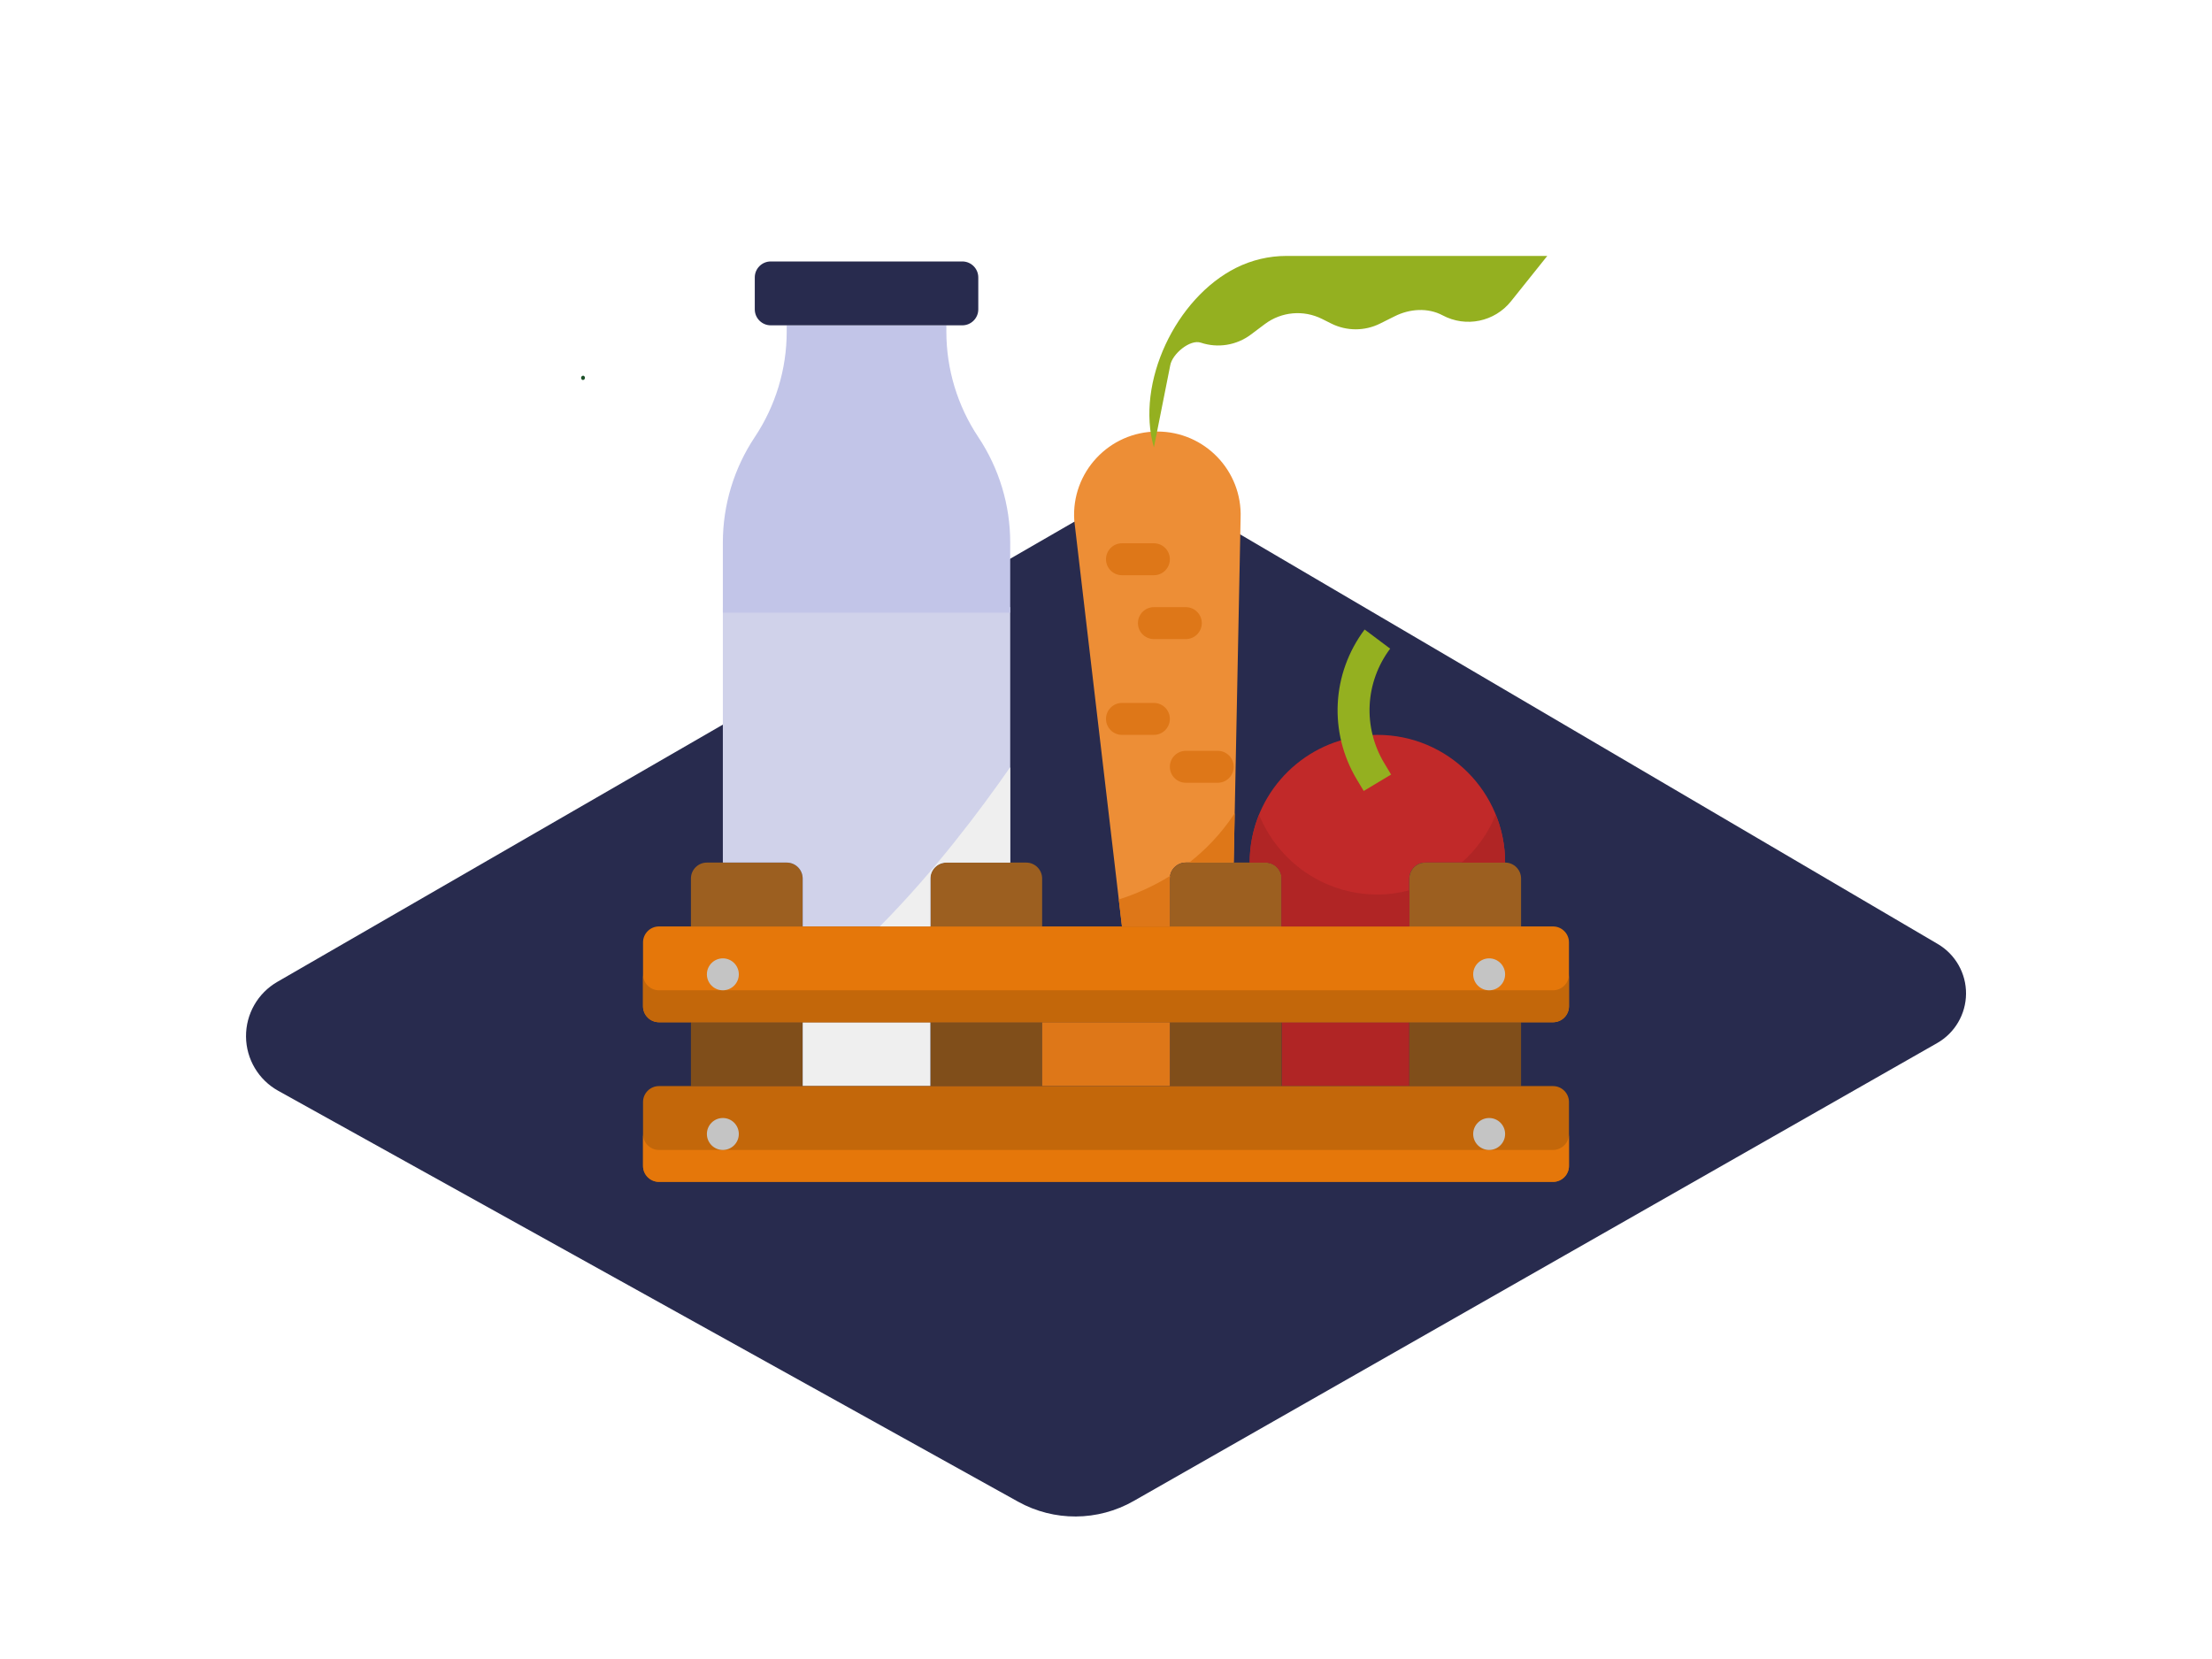 <?xml version="1.0" encoding="UTF-8" standalone="no"?><!-- Generator: Gravit.io --><svg xmlns="http://www.w3.org/2000/svg" xmlns:xlink="http://www.w3.org/1999/xlink" style="isolation:isolate" viewBox="0 0 400 300" width="400pt" height="300pt"><defs><clipPath id="_clipPath_a995Y5G3RA9m40Bz6vZaWJ8qDC6XHUY6"><rect width="400" height="300"/></clipPath></defs><g clip-path="url(#_clipPath_a995Y5G3RA9m40Bz6vZaWJ8qDC6XHUY6)"><path d=" M 205 271.43 L 350.3 188.62 C 353.507 186.79 355.496 183.391 355.521 179.7 C 355.546 176.008 353.602 172.582 350.42 170.71 L 214.75 91.05 C 210.219 88.392 204.609 88.373 200.06 91 L 50.15 177.55 C 46.618 179.588 44.455 183.369 44.488 187.447 C 44.521 191.525 46.745 195.269 50.31 197.25 L 184.1 271.55 C 190.609 275.166 198.533 275.12 205 271.43 L 205 271.43 Z " fill="rgb(40,43,78)"/><g opacity="0.68"><linearGradient id="_lgradient_0" x1="0" y1="0.5" x2="0.876" y2="0.018" gradientTransform="matrix(152.21,0,0,67.45,102.69,160.71)" gradientUnits="userSpaceOnUse"><stop offset="100%" stop-opacity="0" style="stop-color:rgb(241,90,36)"/><stop offset="100%" stop-opacity="0.028" style="stop-color:rgb(241,90,36)"/></linearGradient><path d=" M 151.9 228.16 L 254.9 173.55 L 162.83 160.71 L 102.69 199.19 C 108.45 202.7 146.22 224.5 151.9 228.16 Z " fill="url(#_lgradient_0)"/></g><g opacity="0.68"><linearGradient id="_lgradient_1" x1="0" y1="0.5" x2="0.775" y2="-0.132" gradientTransform="matrix(82.56,0,0,43.05,242.44,179.79)" gradientUnits="userSpaceOnUse"><stop offset="100%" stop-opacity="0" style="stop-color:rgb(241,90,36)"/><stop offset="100%" stop-opacity="0.021" style="stop-color:rgb(241,90,36)"/></linearGradient><path d=" M 275.47 222.84 L 325 196 L 286 179.79 L 242.44 207.03 C 248.26 210.59 269.79 219.18 275.47 222.84 Z " fill="url(#_lgradient_1)"/></g><path d=" M 214.54 126.41 C 213.88 124 210.73 124.12 208.97 125.1 C 208.714 125.234 208.518 125.458 208.42 125.73 C 207.01 126.84 206.05 128.56 206.77 130.38 C 207.64 132.57 210.26 132.82 212.14 131.79 C 214.054 130.736 215.035 128.538 214.54 126.41 L 214.54 126.41 Z  M 212.15 127.71 C 212.081 128.525 211.598 129.247 210.87 129.62 C 210.29 129.91 209.22 130.15 209.05 129.29 C 208.88 128.43 209.66 127.87 210.24 127.51 C 210.416 127.404 210.564 127.256 210.67 127.08 C 210.986 126.948 211.331 126.903 211.67 126.95 C 212.18 127 212.2 127.19 212.15 127.71 Z " fill="rgb(49,49,21)"/><path d=" M 105.47 67.93 C 105.268 67.934 105.101 68.089 105.081 68.29 C 105.06 68.491 105.193 68.675 105.39 68.72 C 105.592 68.716 105.759 68.561 105.779 68.36 C 105.8 68.159 105.667 67.975 105.47 67.93 L 105.47 67.93 Z " fill="rgb(28,80,40)"/><path d=" M 145.149 158.869 C 145.149 157.275 143.856 155.982 142.262 155.982 L 130.714 155.982 L 127.828 155.982 C 126.234 155.982 124.941 157.275 124.941 158.869 L 124.941 167.53 L 145.149 167.53 L 145.149 158.869 Z " fill="rgb(156,95,32)"/><path d=" M 231.756 184.851 L 254.851 184.851 L 254.851 196.399 L 231.756 196.399 L 231.756 184.851 Z " fill="rgb(176,37,37)"/><path d=" M 168.244 158.869 L 168.244 167.53 L 188.452 167.53 L 188.452 158.869 C 188.452 157.275 187.159 155.982 185.566 155.982 L 182.679 155.982 L 171.131 155.982 C 169.537 155.982 168.244 157.275 168.244 158.869 Z " fill="rgb(156,95,32)"/><path d=" M 145.149 158.869 L 145.149 167.53 L 168.244 167.53 L 168.244 158.869 C 168.244 157.275 169.537 155.982 171.131 155.982 L 182.679 155.982 L 182.679 109.792 L 130.714 109.792 L 130.714 155.982 L 142.262 155.982 C 143.856 155.982 145.149 157.275 145.149 158.869 Z " fill="rgb(208,210,234)"/><path d=" M 211.548 184.851 L 231.756 184.851 L 231.756 196.399 L 211.548 196.399 L 211.548 184.851 Z " fill="rgb(128,78,26)"/><path d=" M 168.244 184.851 L 188.452 184.851 L 188.452 196.399 L 168.244 196.399 L 168.244 184.851 Z " fill="rgb(128,78,26)"/><path d=" M 209.29 78.036 C 200.577 78.036 193.681 85.406 194.261 94.101 L 195.087 101.131 L 202.887 167.53 L 211.548 167.53 L 211.548 158.869 C 211.548 157.275 212.841 155.982 214.434 155.982 L 223.095 155.982 L 224.342 93.68 C 224.671 85.138 217.838 78.036 209.29 78.036 Z " fill="rgb(237,142,54)"/><path d=" M 182.679 98.107 C 182.679 91.32 180.669 84.686 176.905 79.036 C 173.14 73.389 171.131 66.752 171.131 59.965 L 171.131 58.828 L 142.262 58.828 L 142.262 59.965 C 142.262 66.752 140.253 73.386 136.488 79.036 C 132.724 84.683 130.714 91.32 130.714 98.107 L 130.714 110.792 L 182.679 110.792 L 182.679 98.107 Z " fill="rgb(194,197,232)"/><path d=" M 211.548 158.869 L 211.548 167.53 L 231.756 167.53 L 231.756 158.869 C 231.756 157.275 230.463 155.982 228.869 155.982 L 225.982 155.982 L 223.095 155.982 L 214.434 155.982 C 212.841 155.982 211.548 157.275 211.548 158.869 Z " fill="rgb(156,95,32)"/><path d=" M 124.941 184.851 L 145.149 184.851 L 145.149 196.399 L 124.941 196.399 L 124.941 184.851 Z " fill="rgb(128,78,26)"/><path d=" M 249.077 132.887 C 247.804 132.887 246.563 133.017 245.344 133.216 C 234.369 135.003 225.982 144.501 225.982 155.982 L 228.869 155.982 C 230.463 155.982 231.756 157.275 231.756 158.869 L 231.756 167.53 L 254.851 167.53 L 254.851 158.869 C 254.851 157.275 256.144 155.982 257.738 155.982 L 272.172 155.982 C 272.172 143.228 261.832 132.887 249.077 132.887 Z " fill="rgb(193,41,41)"/><path d=" M 254.851 158.869 L 254.851 167.53 L 275.059 167.53 L 275.059 158.869 C 275.059 157.275 273.766 155.982 272.172 155.982 L 257.738 155.982 C 256.144 155.982 254.851 157.275 254.851 158.869 Z " fill="rgb(156,95,32)"/><path d=" M 145.149 184.851 L 168.244 184.851 L 168.244 196.399 L 145.149 196.399 L 145.149 184.851 Z " fill="rgb(239,239,239)"/><path d=" M 254.851 184.851 L 275.059 184.851 L 275.059 196.399 L 254.851 196.399 L 254.851 184.851 Z " fill="rgb(128,78,26)"/><path d=" M 188.452 184.851 L 211.548 184.851 L 211.548 196.399 L 188.452 196.399 L 188.452 184.851 Z " fill="rgb(222,119,24)"/><path d=" M 280.833 167.53 L 275.059 167.53 L 254.851 167.53 L 231.756 167.53 L 211.548 167.53 L 202.887 167.53 L 188.452 167.53 L 168.244 167.53 L 145.149 167.53 L 124.941 167.53 L 119.167 167.53 C 117.573 167.53 116.28 168.823 116.28 170.417 L 116.28 181.964 C 116.28 183.558 117.573 184.851 119.167 184.851 L 124.941 184.851 L 145.149 184.851 L 168.244 184.851 L 188.452 184.851 L 211.548 184.851 L 231.756 184.851 L 254.851 184.851 L 275.059 184.851 L 280.833 184.851 C 282.427 184.851 283.72 183.558 283.72 181.964 L 283.72 170.417 C 283.72 168.823 282.427 167.53 280.833 167.53 Z " fill="rgb(229,119,10)"/><path d=" M 280.833 196.399 L 275.059 196.399 L 254.851 196.399 L 231.756 196.399 L 211.548 196.399 L 188.452 196.399 L 168.244 196.399 L 145.149 196.399 L 124.941 196.399 L 119.167 196.399 C 117.573 196.399 116.28 197.692 116.28 199.286 L 116.28 210.833 C 116.28 212.427 117.573 213.72 119.167 213.72 L 280.833 213.72 C 282.427 213.72 283.72 212.427 283.72 210.833 L 283.72 199.286 C 283.72 197.692 282.427 196.399 280.833 196.399 Z " fill="rgb(195,103,10)"/><path d=" M 174.018 58.828 C 175.611 58.828 176.905 57.534 176.905 55.941 L 176.905 50.167 C 176.905 48.573 175.611 47.28 174.018 47.28 L 139.375 47.28 C 137.782 47.28 136.488 48.573 136.488 50.167 L 136.488 55.941 C 136.488 57.534 137.782 58.828 139.375 58.828 L 142.262 58.828 L 171.131 58.828 L 174.018 58.828 Z " fill="rgb(40,43,78)"/><path d=" M 268.249 46.28 L 232.636 46.28 C 229.478 46.28 226.36 47.016 223.534 48.428 C 212.636 53.878 205.312 69.205 208.661 80.923 L 211.614 66.078 C 211.955 64.032 215.179 61.306 217.148 61.965 L 217.154 61.967 C 220.226 62.992 223.603 62.444 226.196 60.501 L 228.728 58.601 C 231.718 56.358 235.717 55.997 239.06 57.669 L 240.74 58.509 C 243.517 59.897 246.788 59.897 249.565 58.509 L 252.207 57.19 C 254.923 55.83 258.197 55.596 260.876 57.025 C 265.082 59.271 270.27 58.188 273.232 54.487 L 279.797 46.28 L 268.249 46.28 Z " fill="rgb(148,176,32)"/><path d=" M 280.833 207.946 L 119.167 207.946 C 117.573 207.946 116.28 206.653 116.28 205.059 L 116.28 210.833 C 116.28 212.427 117.573 213.72 119.167 213.72 L 280.833 213.72 C 282.427 213.72 283.72 212.427 283.72 210.833 L 283.72 205.059 C 283.72 206.653 282.427 207.946 280.833 207.946 Z " fill="rgb(229,119,10)"/><path d=" M 280.833 179.077 L 275.059 179.077 L 254.851 179.077 L 231.756 179.077 L 211.548 179.077 L 188.452 179.077 L 168.244 179.077 L 145.149 179.077 L 124.941 179.077 L 119.167 179.077 C 117.573 179.077 116.28 177.784 116.28 176.19 L 116.28 181.964 C 116.28 183.558 117.573 184.851 119.167 184.851 L 124.941 184.851 L 145.149 184.851 L 168.244 184.851 L 188.452 184.851 L 211.548 184.851 L 231.756 184.851 L 254.851 184.851 L 275.059 184.851 L 280.833 184.851 C 282.427 184.851 283.72 183.558 283.72 181.964 L 283.72 176.19 C 283.72 177.784 282.427 179.077 280.833 179.077 Z " fill="rgb(195,103,10)"/><path d=" M 249.077 161.756 C 239.392 161.756 231.109 155.786 227.68 147.33 C 226.594 150.003 225.982 152.919 225.982 155.982 L 228.869 155.982 C 230.463 155.982 231.756 157.275 231.756 158.869 L 231.756 167.53 L 254.851 167.53 L 254.851 160.999 C 253.003 161.476 251.075 161.756 249.077 161.756 Z " fill="rgb(176,37,37)"/><path d=" M 264.317 155.982 L 272.172 155.982 C 272.172 152.916 271.563 149.998 270.478 147.321 C 269.118 150.676 266.99 153.629 264.317 155.982 Z " fill="rgb(176,37,37)"/><path d=" M 211.652 158.358 C 208.438 160.353 205.225 161.727 202.315 162.651 L 202.887 167.53 L 211.548 167.53 L 211.548 158.869 C 211.548 158.687 211.62 158.528 211.652 158.358 Z " fill="rgb(222,119,24)"/><path d=" M 223.274 147.073 C 223.214 147.16 223.153 147.235 223.095 147.321 C 220.702 150.913 217.928 153.725 215.047 155.982 L 223.095 155.982 L 223.274 147.073 Z " fill="rgb(222,119,24)"/><path d=" M 168.244 158.869 C 168.244 157.275 169.537 155.982 171.131 155.982 L 182.679 155.982 L 182.679 138.727 C 177.404 146.323 168.943 157.625 159.096 167.53 L 168.244 167.53 L 168.244 158.869 Z " fill="rgb(239,239,239)"/><path d=" M 246.603 143.034 L 245.368 140.976 C 240.249 132.448 240.798 121.793 246.768 113.836 L 251.387 117.298 C 246.834 123.372 246.413 131.498 250.319 138.005 L 251.554 140.064 L 246.603 143.034 Z " fill="rgb(148,176,32)"/><g><path d=" M 208.661 104.018 L 202.887 104.018 C 201.293 104.018 200 102.725 200 101.131 C 200 99.537 201.293 98.244 202.887 98.244 L 208.661 98.244 C 210.254 98.244 211.548 99.537 211.548 101.131 C 211.548 102.725 210.254 104.018 208.661 104.018 Z " fill="rgb(222,119,24)"/><path d=" M 214.434 115.566 L 208.661 115.566 C 207.067 115.566 205.774 114.272 205.774 112.679 C 205.774 111.085 207.067 109.792 208.661 109.792 L 214.434 109.792 C 216.028 109.792 217.321 111.085 217.321 112.679 C 217.321 114.272 216.028 115.566 214.434 115.566 Z " fill="rgb(222,119,24)"/><path d=" M 208.661 132.887 L 202.887 132.887 C 201.293 132.887 200 131.594 200 130 C 200 128.406 201.293 127.113 202.887 127.113 L 208.661 127.113 C 210.254 127.113 211.548 128.406 211.548 130 C 211.548 131.594 210.254 132.887 208.661 132.887 Z " fill="rgb(222,119,24)"/><path d=" M 220.208 141.548 L 214.434 141.548 C 212.841 141.548 211.548 140.254 211.548 138.661 C 211.548 137.067 212.841 135.774 214.434 135.774 L 220.208 135.774 C 221.802 135.774 223.095 137.067 223.095 138.661 C 223.095 140.254 221.802 141.548 220.208 141.548 Z " fill="rgb(222,119,24)"/></g><path d=" M 130.714 179.077 C 129.121 179.077 127.828 177.784 127.828 176.19 C 127.828 174.597 129.121 173.303 130.714 173.303 C 132.308 173.303 133.601 174.597 133.601 176.19 C 133.601 177.784 132.308 179.077 130.714 179.077 Z " fill="rgb(196,196,196)"/><path d=" M 130.714 207.946 C 129.121 207.946 127.828 206.653 127.828 205.059 C 127.828 203.466 129.121 202.172 130.714 202.172 C 132.308 202.172 133.601 203.466 133.601 205.059 C 133.601 206.653 132.308 207.946 130.714 207.946 Z " fill="rgb(196,196,196)"/><path d=" M 269.286 179.077 C 267.692 179.077 266.399 177.784 266.399 176.19 C 266.399 174.597 267.692 173.303 269.286 173.303 C 270.879 173.303 272.172 174.597 272.172 176.19 C 272.172 177.784 270.879 179.077 269.286 179.077 Z " fill="rgb(196,196,196)"/><path d=" M 269.286 207.946 C 267.692 207.946 266.399 206.653 266.399 205.059 C 266.399 203.466 267.692 202.172 269.286 202.172 C 270.879 202.172 272.172 203.466 272.172 205.059 C 272.172 206.653 270.879 207.946 269.286 207.946 Z " fill="rgb(196,196,196)"/></g></svg>